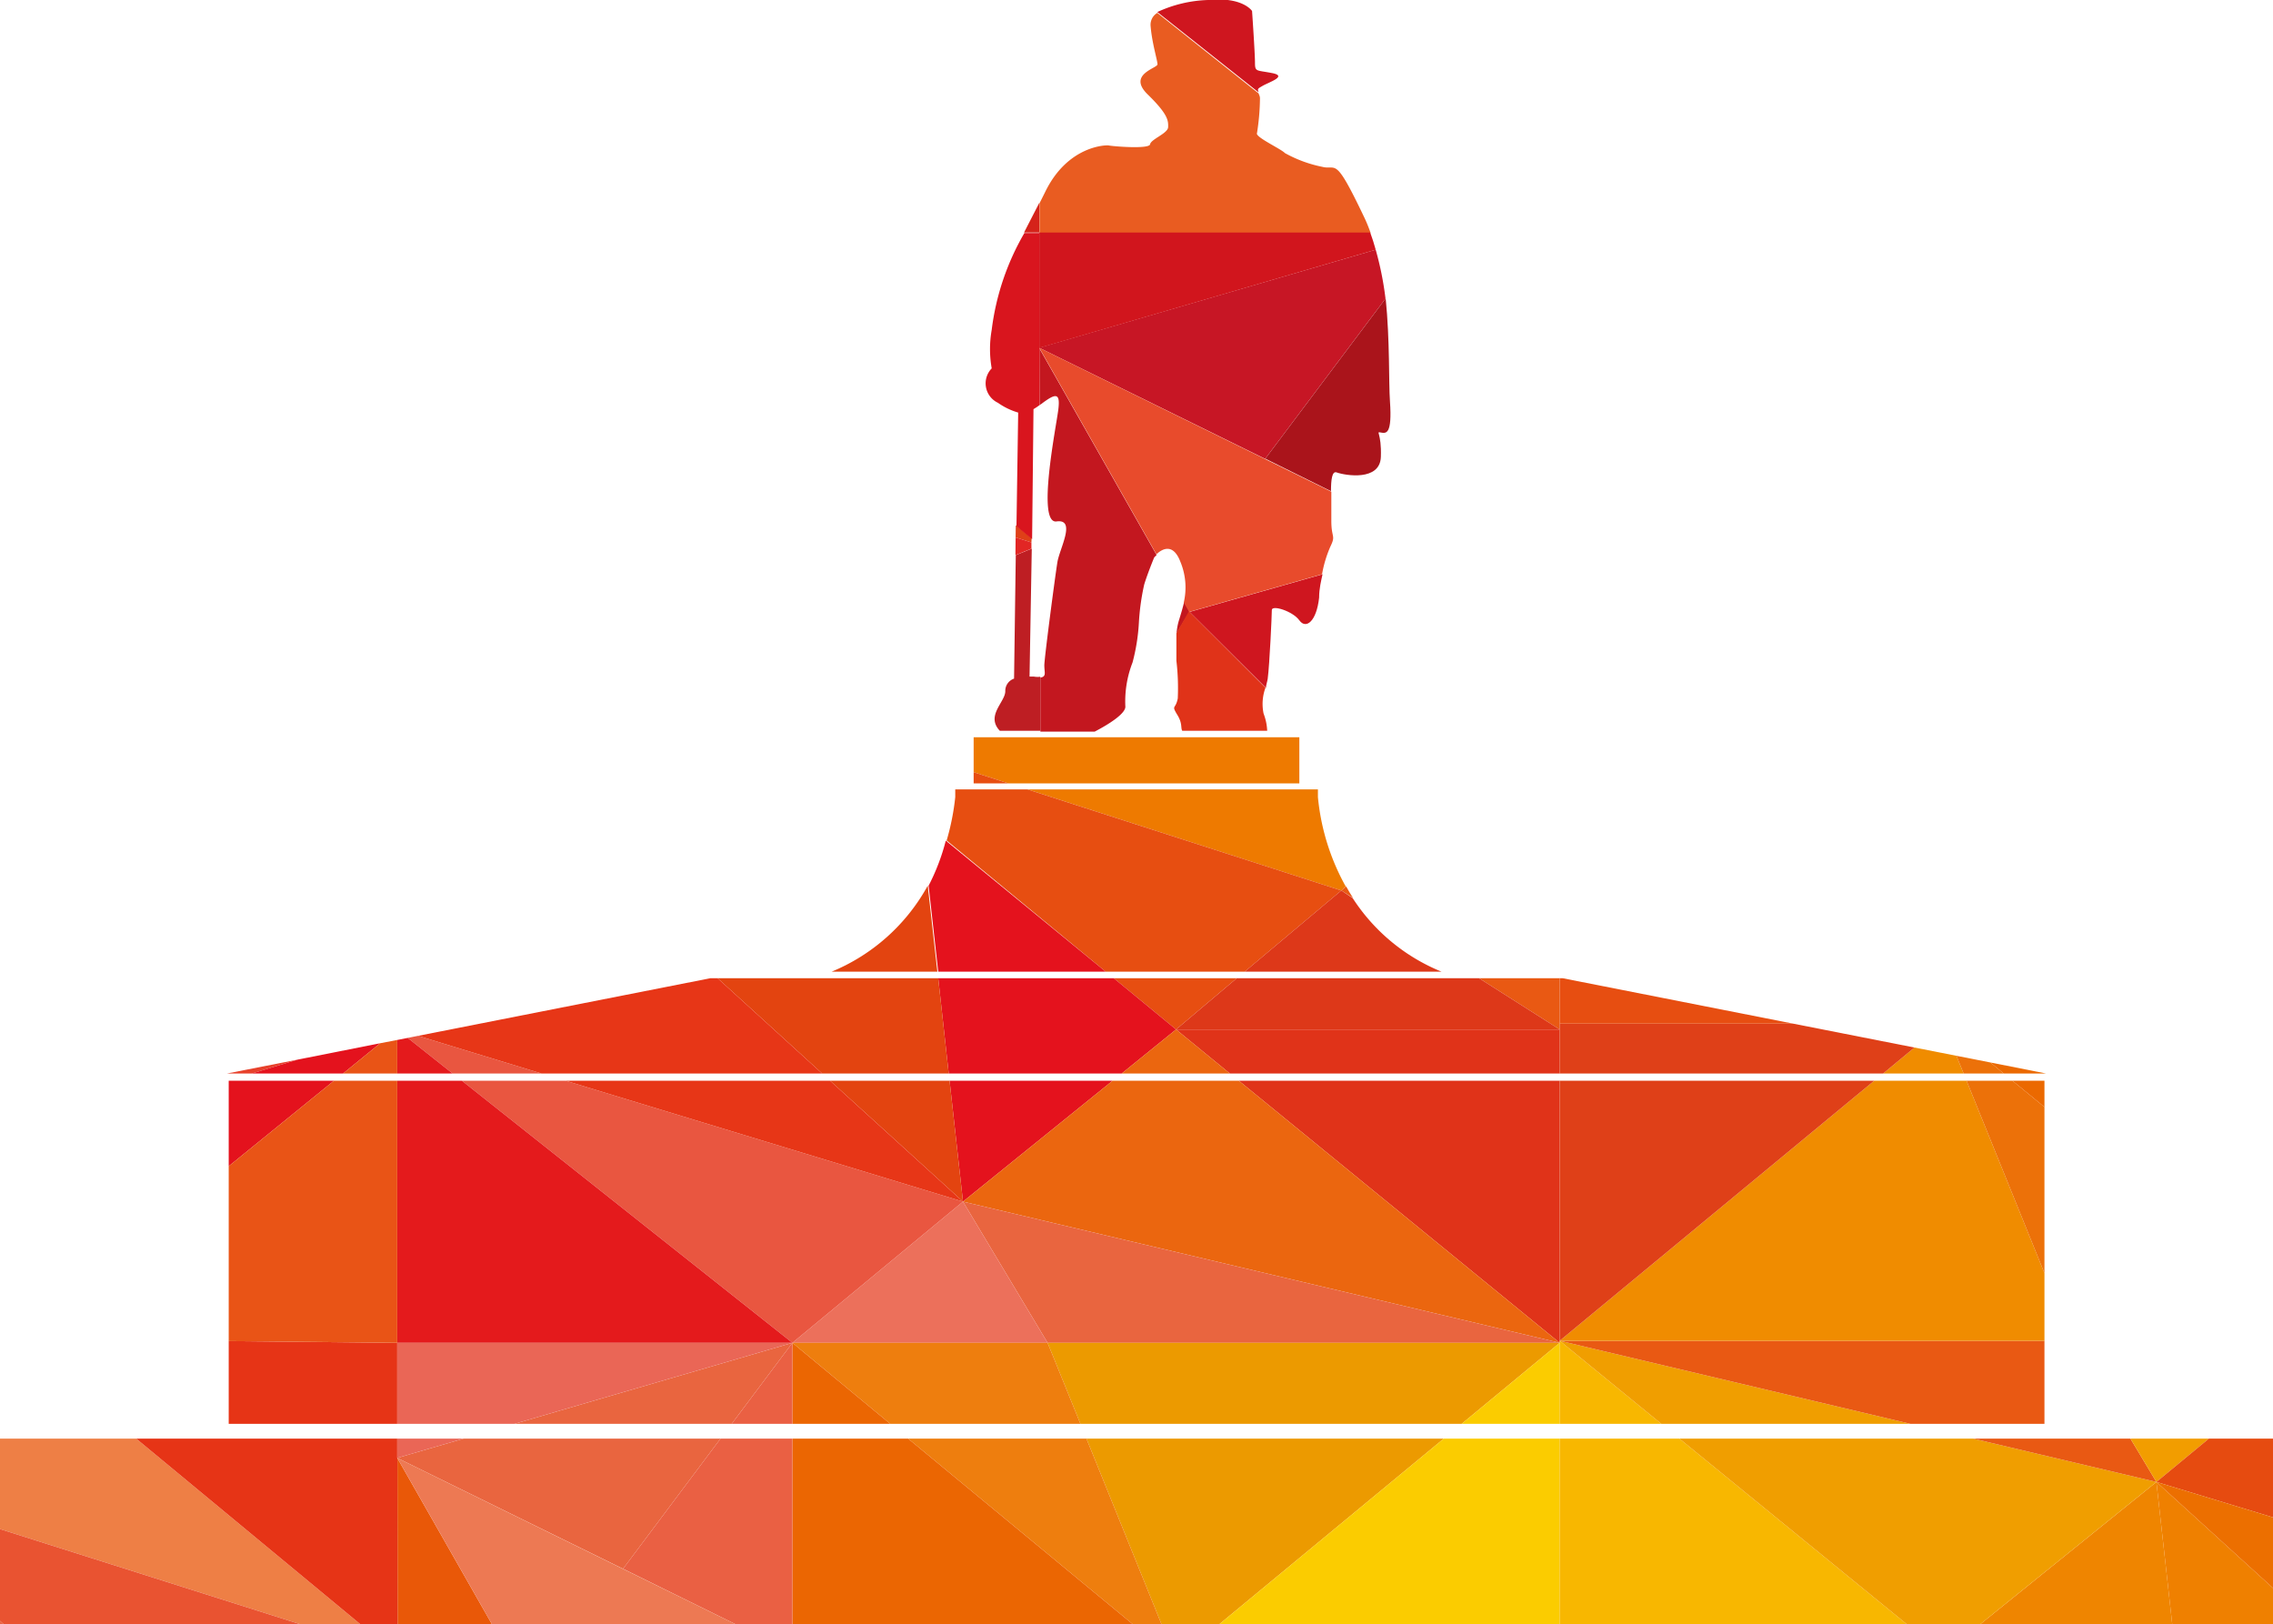 <svg xmlns="http://www.w3.org/2000/svg" viewBox="0 0 132.18 94.43" width="132.18" height="94.43"><defs><style>.cls-1{fill:none;}.cls-2{fill:#ee7a00;}.cls-3{fill:#e74e11;}.cls-4{fill:#e95913;}.cls-5{fill:#e4121d;}.cls-6{fill:#dd3819;}.cls-7{fill:#e03319;}.cls-8{fill:#eb660f;}.cls-9{fill:#e9653f;}.cls-10{fill:#ec705b;}.cls-11{fill:#ec9a00;}.cls-12{fill:#ee7e0e;}.cls-13{fill:#e34410;}.cls-14{fill:#e95640;}.cls-15{fill:#e41a1c;}.cls-16{fill:#e73617;}.cls-17{fill:#e7412b;}.cls-18{fill:#fbcc00;}.cls-19{fill:#eb6602;}.cls-20{fill:#ea6240;}.cls-21{fill:#ee7f45;}.cls-22{fill:#ea6043;}.cls-23{fill:#e95808;}.cls-24{fill:#a84d15;}.cls-25{fill:#e63416;}.cls-26{fill:#e95331;}.cls-27{fill:#ed7953;}.cls-28{fill:#e95416;}.cls-29{fill:#ea6656;}.cls-30{fill:#ef8500;}.cls-31{fill:#f8b700;}.cls-32{fill:#f09e00;}.cls-33{fill:#f29d00;}.cls-34{fill:#f08c00;}.cls-35{fill:#ec7109;}.cls-36{fill:#ef8000;}.cls-37{fill:#e64b10;}.cls-38{fill:#ec6f00;}.cls-39{fill:#df4018;}.cls-40{fill:#eb6900;}.cls-41{fill:#cf161f;}.cls-42{fill:#e95c21;}.cls-43{fill:#c71625;}.cls-44{fill:#be1e23;}.cls-45{fill:#aa141b;}.cls-46{fill:#c3171f;}.cls-47{fill:#cede68;}.cls-48{fill:#d9151e;}.cls-49{fill:#e22624;}.cls-50{fill:#e84b2c;}.cls-51{fill:#d5231a;}.cls-52{fill:#d1151d;}</style></defs><title>pcdd-mxg</title><g id="图层_2" data-name="图层 2"><g id="央铋_1" data-name="央铋 1"><rect class="cls-1" x="59.67" y="46.7" height="11.98" transform="translate(-18.93 65.28) rotate(-50.54)"/><polygon class="cls-1" points="90.7 59.86 90.7 59.86 68.39 59.86 90.7 59.86"/><polygon class="cls-1" points="64.77 56.88 64.77 56.88 68.39 59.86 64.77 56.88"/><polygon class="cls-1" points="23.11 84.78 42.75 94.43 42.75 94.43 36.23 91.22 23.11 84.78"/><polygon class="cls-1" points="23.1 84.77 23.11 84.78 23.1 84.77 23.1 84.77"/><path class="cls-2" d="M78.26,51.55a13.24,13.24,0,0,1-1.62-5.2V45.9H59.75L78,51.78Z"/><polygon class="cls-2" points="75.56 45.55 75.56 42.87 56.62 42.87 56.62 44.9 58.64 45.55 75.56 45.55"/><polygon class="cls-3" points="56.62 44.9 56.62 45.55 58.64 45.55 56.62 44.9"/><polygon class="cls-3" points="71.92 56.88 64.77 56.88 68.39 59.86 71.92 56.88"/><path class="cls-3" d="M59.75,45.9h-4.2v.45a14.19,14.19,0,0,1-.5,2.52L64.3,56.5h8.08L78,51.78Z"/><polygon class="cls-4" points="90.7 59.52 90.7 56.88 86.01 56.88 90.7 59.86 90.7 59.52"/><path class="cls-4" d="M78,51.78l.68.43c-.14-.21-.27-.44-.4-.67Z"/><polygon class="cls-5" points="64.7 62.84 55.22 62.84 56 69.87 64.7 62.84"/><polygon class="cls-5" points="64.77 56.88 54.56 56.88 55.17 62.42 65.23 62.42 68.39 59.86 64.77 56.88"/><path class="cls-5" d="M54,51.5l.56,5H64.3L55,48.88A12.36,12.36,0,0,1,54,51.5Z"/><path class="cls-6" d="M72.38,56.5H83.83a11.15,11.15,0,0,1-5.17-4.28L78,51.78Z"/><polygon class="cls-6" points="90.7 59.86 86.01 56.88 71.92 56.88 68.39 59.86 90.7 59.86"/><polygon class="cls-7" points="90.7 77.96 90.7 62.84 72.04 62.84 90.7 78.08 90.7 77.96"/><polygon class="cls-7" points="68.39 59.86 71.52 62.42 90.7 62.42 90.7 59.86 68.39 59.86"/><polygon class="cls-8" points="90.7 78.08 72.04 62.84 64.7 62.84 56 69.87 90.7 78.08"/><polygon class="cls-8" points="65.23 62.42 71.52 62.42 68.39 59.86 65.23 62.42"/><polygon class="cls-9" points="60.92 78.08 90.7 78.08 56 69.87 60.92 78.08"/><polygon class="cls-10" points="46.08 78.08 60.92 78.08 56 69.87 46.08 78.08"/><polygon class="cls-11" points="60.92 78.08 62.83 82.79 85 82.79 90.7 78.08 60.92 78.08"/><polygon class="cls-11" points="63.18 83.65 67.54 94.43 70.92 94.43 83.96 83.65 63.18 83.65"/><polygon class="cls-12" points="52.81 83.65 65.86 94.43 67.54 94.43 63.18 83.65 52.81 83.65"/><polygon class="cls-12" points="46.08 78.08 51.77 82.79 62.83 82.79 60.92 78.08 46.08 78.08"/><path class="cls-13" d="M48.36,56.5h6.15l-.56-5A11.28,11.28,0,0,1,48.36,56.5Z"/><polygon class="cls-13" points="55.22 62.84 48.27 62.84 56 69.87 55.22 62.84"/><polygon class="cls-13" points="41.73 56.88 47.81 62.42 55.17 62.42 54.56 56.88 41.73 56.88"/><polygon class="cls-14" points="23.71 60.35 26.32 62.42 31.49 62.42 24.31 60.23 23.71 60.35"/><polygon class="cls-14" points="56 69.87 32.89 62.84 26.86 62.84 46.08 78.08 56 69.87"/><polygon class="cls-15" points="46.08 78.08 26.86 62.84 23.1 62.84 23.1 78.08 46.08 78.08"/><polygon class="cls-15" points="23.1 60.47 23.1 62.42 26.32 62.42 23.71 60.35 23.1 60.47"/><polygon class="cls-16" points="41.31 56.88 24.31 60.23 31.49 62.42 47.81 62.42 41.73 56.88 41.31 56.88"/><polygon class="cls-16" points="48.27 62.84 32.89 62.84 56 69.87 48.27 62.84"/><polygon class="cls-17" points="13.2 62.42 14.64 62.42 17.32 61.61 13.2 62.42"/><polygon class="cls-18" points="85 82.79 90.7 82.79 90.7 78.08 85 82.79"/><polygon class="cls-18" points="83.96 83.65 70.92 94.43 90.7 94.43 90.7 83.65 83.96 83.65"/><polygon class="cls-19" points="46.08 82.79 51.77 82.79 46.08 78.08 46.08 82.79"/><polygon class="cls-19" points="46.08 83.65 46.08 94.43 65.86 94.43 52.81 83.65 46.08 83.65"/><polygon class="cls-5" points="17.32 61.61 14.64 62.42 19.95 62.42 22.11 60.66 17.32 61.61"/><polygon class="cls-5" points="13.3 62.84 13.3 67.81 19.42 62.84 13.3 62.84"/><polygon class="cls-9" points="23.11 84.78 36.23 91.22 41.9 83.65 26.96 83.65 23.11 84.77 23.11 84.78"/><polygon class="cls-9" points="29.92 82.79 42.55 82.79 46.08 78.08 29.92 82.79"/><polygon class="cls-20" points="0 94.43 0.2 94.43 0 94.25 0 94.43"/><polygon class="cls-21" points="0 83.65 0 88.91 17.42 94.43 20.94 94.43 7.92 83.65 0 83.65"/><polygon class="cls-22" points="42.55 82.79 46.08 82.79 46.08 78.08 42.55 82.79"/><polygon class="cls-22" points="41.9 83.65 36.23 91.22 42.75 94.43 46.08 94.43 46.08 83.65 41.9 83.65"/><polygon class="cls-23" points="23.12 94.43 28.6 94.43 23.11 84.79 23.12 94.43"/><polygon class="cls-24" points="23.1 84.77 23.11 84.78 23.11 84.77 23.1 84.77"/><polygon class="cls-25" points="23.1 84.77 23.1 84.77 23.1 84.77 23.1 83.65 7.92 83.65 20.94 94.43 23.12 94.43 23.11 84.79 23.1 84.77"/><polygon class="cls-25" points="13.3 77.98 13.3 82.79 23.1 82.79 23.1 78.08 13.3 77.98"/><polygon class="cls-26" points="0 94.25 0.2 94.43 17.42 94.43 0 88.91 0 94.25"/><polygon class="cls-27" points="23.1 84.77 23.1 84.77 23.11 84.79 28.6 94.43 42.75 94.43 23.11 84.78 23.1 84.77"/><polygon class="cls-28" points="23.1 62.84 19.42 62.84 13.3 67.81 13.3 77.98 23.1 78.08 23.1 62.84"/><polygon class="cls-28" points="22.11 60.66 19.95 62.42 23.1 62.42 23.1 60.47 22.11 60.66"/><polygon class="cls-29" points="23.11 84.77 26.96 83.65 23.1 83.65 23.1 84.77 23.11 84.77"/><polygon class="cls-29" points="23.1 78.08 23.1 82.79 29.92 82.79 46.08 78.08 23.1 78.08"/><polygon class="cls-30" points="115.17 94.43 126.32 94.43 125.4 86.17 115.17 94.43"/><polygon class="cls-31" points="90.7 78.08 90.7 82.79 96.61 82.79 90.7 77.96 90.7 78.08"/><polygon class="cls-31" points="90.7 83.65 90.7 94.43 110.87 94.43 97.66 83.65 90.7 83.65"/><polygon class="cls-32" points="96.61 82.79 111.09 82.79 90.7 77.96 96.61 82.79"/><polygon class="cls-32" points="114.74 83.65 97.66 83.65 110.87 94.43 115.17 94.43 125.4 86.17 114.74 83.65"/><polygon class="cls-4" points="111.09 82.79 118.89 82.79 118.89 77.96 90.7 77.96 111.09 82.79"/><polygon class="cls-4" points="123.89 83.65 114.74 83.65 125.4 86.17 123.89 83.65"/><polygon class="cls-33" points="128.45 83.65 123.89 83.65 125.4 86.17 128.45 83.65"/><polygon class="cls-34" points="108.99 62.84 90.7 77.96 118.89 77.96 118.89 74.03 114.36 62.84 108.99 62.84"/><polygon class="cls-34" points="111.33 60.91 109.51 62.42 114.19 62.42 113.77 61.39 111.33 60.91"/><polygon class="cls-35" points="113.77 61.39 114.19 62.42 116.52 62.42 115.75 61.78 113.77 61.39"/><polygon class="cls-35" points="114.36 62.84 118.89 74.03 118.89 64.37 117.03 62.84 114.36 62.84"/><polygon class="cls-36" points="126.32 94.43 132.18 94.43 132.18 92.34 125.4 86.17 126.32 94.43"/><polygon class="cls-37" points="128.45 83.65 125.4 86.17 132.18 88.23 132.18 83.65 128.45 83.65"/><polygon class="cls-38" points="132.18 92.34 132.18 88.23 125.4 86.17 132.18 92.34"/><polygon class="cls-39" points="104.27 59.52 90.7 59.52 90.7 59.86 90.7 59.86 90.7 62.42 109.51 62.42 111.33 60.91 104.27 59.52"/><polygon class="cls-39" points="108.99 62.84 90.7 62.84 90.7 77.96 108.99 62.84"/><polygon class="cls-3" points="104.27 59.52 90.87 56.88 90.7 56.88 90.7 59.52 104.27 59.52"/><polygon class="cls-40" points="117.03 62.84 118.89 64.37 118.89 62.84 117.03 62.84"/><polygon class="cls-40" points="116.52 62.42 118.98 62.42 115.75 61.78 116.52 62.42"/><path class="cls-1" d="M60.12,39.34a1.18,1.18,0,0,0,.37,0h0c.38-.06.23-.4.23-.71s.63-5.15.76-6,1.1-2.53-.05-2.37,0-5.45.1-6.48-.13-1-1-.34l-.08.05a3.26,3.26,0,0,1-.36.24L60,31.29v.6l-.11,7.42Z"/><polygon class="cls-1" points="60.45 20.23 77.4 28.56 77.4 28.56 73.57 26.68 60.45 20.23"/><polygon class="cls-1" points="60.49 42.48 60.48 39.35 60.48 39.35 60.49 42.48"/><path class="cls-41" d="M73.41,5c.37-.22,1.49-.57.57-.75s-1-.06-1-.61-.17-3-.17-3S72.28-.2,70.25,0a7.55,7.55,0,0,0-2.95.7l5.89,4.67C73.12,5.17,73.13,5.16,73.41,5Z"/><path class="cls-42" d="M79.7,13.53c-.11-.31-.23-.61-.37-.9C77.6,9,77.75,9.92,76.89,9.7a7.49,7.49,0,0,1-2.17-.8c-.21-.23-1.58-.86-1.63-1.12a13.46,13.46,0,0,0,.18-2.06c0-.13-.06-.22-.08-.29L67.3.75a.8.8,0,0,0-.39.76c.08,1,.4,2,.4,2.23s-1.77.58-.57,1.75,1.2,1.53,1.19,1.9-1,.7-1.05,1-2.24.11-2.39.07-2.4,0-3.71,2.7l-.33.66v1.74H79.7Z"/><path class="cls-43" d="M60.45,20.23l13.12,6.45,7-9.32A18.65,18.65,0,0,0,80,14.52l-19.57,5.7h0Z"/><path class="cls-44" d="M60.12,39.34l-.25,0L60,31.9l-.93.38-.1,7.18a.75.75,0,0,0-.51.73c0,.63-1.15,1.42-.32,2.3H60.5V39.35A1.22,1.22,0,0,1,60.12,39.34Z"/><polygon class="cls-39" points="59.99 31.29 59.07 30.54 59.06 31.25 59.98 31.54 59.99 31.29"/><path class="cls-45" d="M77.4,28.56c0-.66.06-1.19.33-1.09.5.18,2.52.52,2.57-.9s-.32-1.48,0-1.42.66.1.53-1.8c-.08-1.15,0-3.5-.25-6l-7,9.32Z"/><path class="cls-46" d="M68.86,35c-.08.35-.18.67-.28,1a3.4,3.4,0,0,0-.16.83l.76-1.26Z"/><path class="cls-46" d="M60.46,23.55l.08-.05c.87-.66,1.13-.68,1,.34s-1.26,6.64-.1,6.48.18,1.57.05,2.37-.76,5.58-.76,6,.14.65-.23.71v3.14h3.16c.81-.42,1.85-1.07,1.78-1.49a6.25,6.25,0,0,1,.42-2.53,11.42,11.42,0,0,0,.37-2.33,13.5,13.5,0,0,1,.31-2.21c.21-.68.58-1.57.58-1.57l.14-.14-6.81-12Z"/><path class="cls-7" d="M68.41,36.82c0,.48,0,.92,0,1.6a13.47,13.47,0,0,1,.08,2.19c-.13.68-.4.34,0,1,.28.48.16.71.26.88h4.94a3.18,3.18,0,0,0-.21-1,2.73,2.73,0,0,1,.11-1.5l-4.45-4.45Z"/><path class="cls-41" d="M73.62,40c0-.17.07-.34.1-.53.11-.84.24-3.69.24-4s1.21.06,1.6.6,1,.06,1.15-1.32c0-.52.12-1,.2-1.36l-7.73,2.19Z"/><polygon class="cls-47" points="60.45 20.23 60.44 20.23 60.45 20.23 60.45 20.23"/><path class="cls-48" d="M60.1,23.79a3.4,3.4,0,0,0,.36-.24v-10h-.89a14.79,14.79,0,0,0-1.9,5.63,6.42,6.42,0,0,0,0,2.24,1.25,1.25,0,0,0,.36,2,4,4,0,0,0,1.18.57l-.1,6.61.91.75Z"/><polygon class="cls-49" points="59.98 31.9 59.98 31.54 59.06 31.25 59.05 32.28 59.98 31.9"/><path class="cls-50" d="M60.44,20.23v0l6.81,12c.28-.27.95-.72,1.39.43a3.88,3.88,0,0,1,.2,2.37l.31.55,7.73-2.19a7,7,0,0,1,.49-1.62c.32-.66.05-.48.05-1.48,0-.46,0-1.13,0-1.7L60.45,20.23Z"/><path class="cls-51" d="M60.44,11.79l-.89,1.73h.89Z"/><path class="cls-52" d="M60.44,20.23h0L80,14.52c-.09-.34-.2-.67-.32-1H60.44Z"/></g></g></svg>
